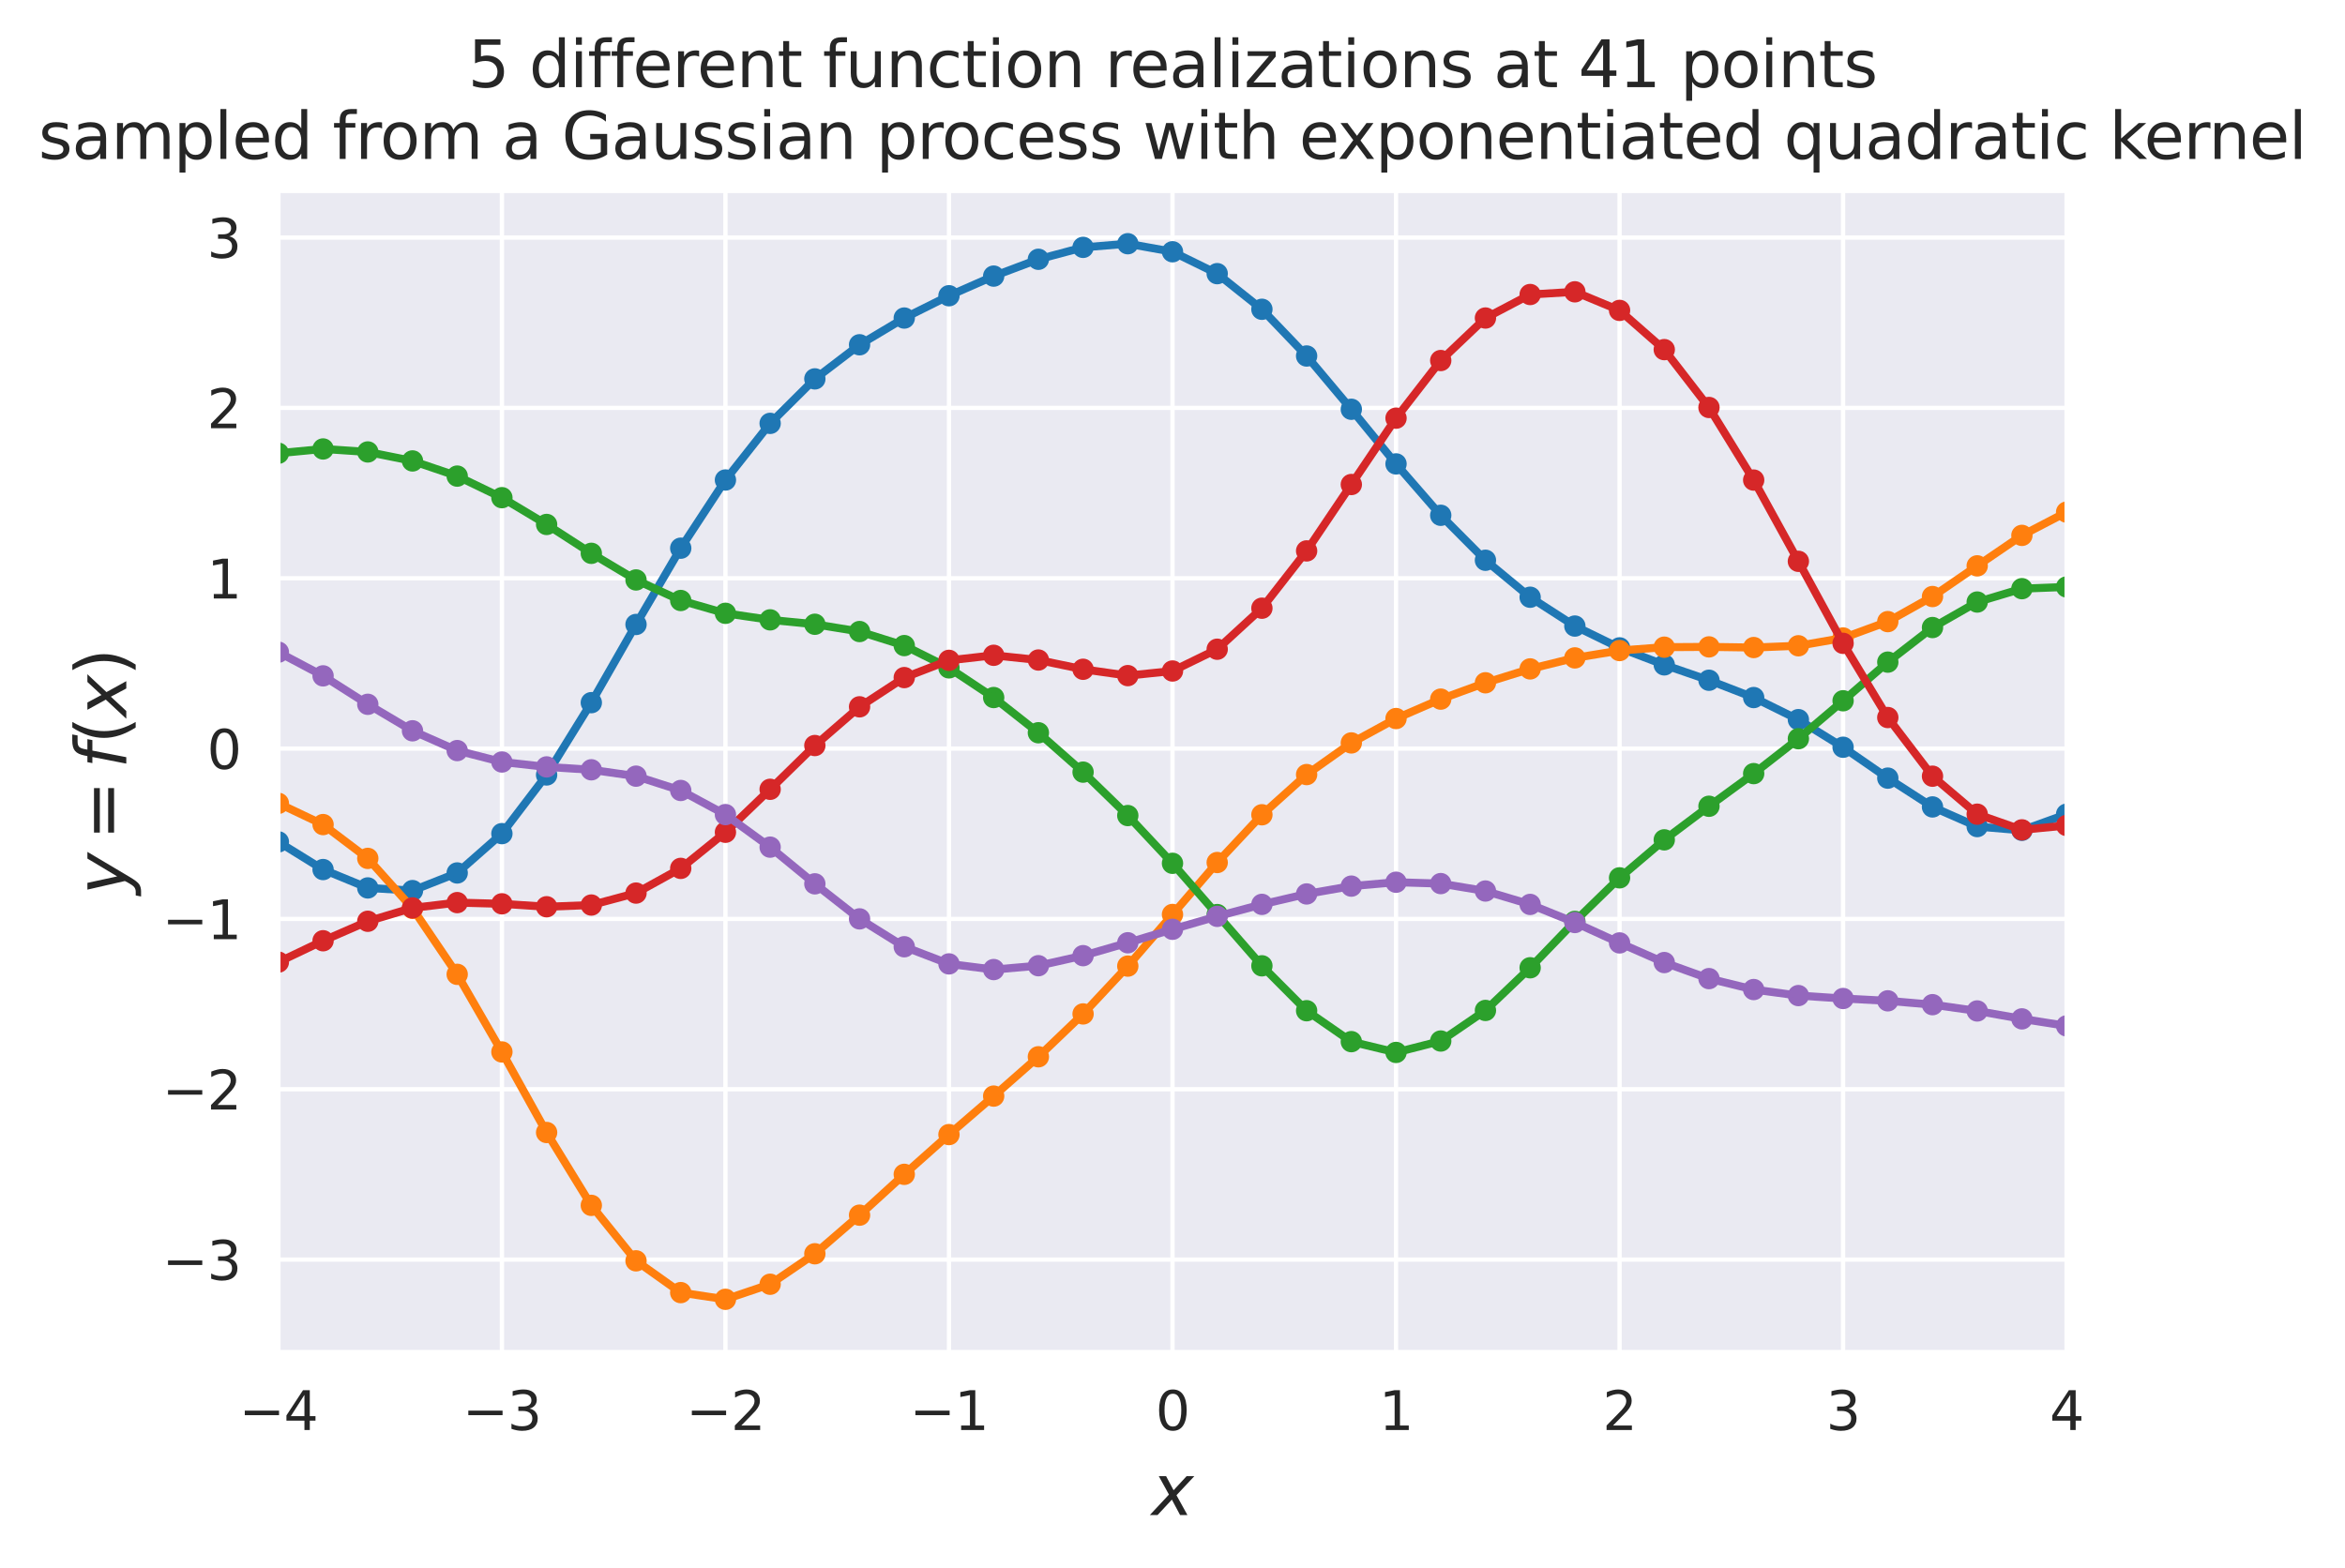 <?xml version="1.0" encoding="utf-8" standalone="no"?>
<!DOCTYPE svg PUBLIC "-//W3C//DTD SVG 1.1//EN"
  "http://www.w3.org/Graphics/SVG/1.1/DTD/svg11.dtd">
<svg height="293.655pt" version="1.1" viewBox="0 0 439.037 293.655" width="439.037pt" xmlns="http://www.w3.org/2000/svg" xmlns:xlink="http://www.w3.org/1999/xlink">
 <defs>
  <style type="text/css">*{stroke-linecap:butt;stroke-linejoin:round;}</style>
 </defs>
 <g id="figure_1">
  <g id="patch_1">
   <path d="M -0 293.655 
L 439.037 293.655 
L 439.037 0 
L -0 0 
z
" style="fill:#ffffff;"/>
  </g>
  <g id="axes_1">
   <g id="patch_2">
    <path d="M 52.118 253.196 
L 386.918 253.196 
L 386.918 35.755 
L 52.118 35.755 
z
" style="fill:#eaeaf2;"/>
   </g>
   <g id="matplotlib.axis_1">
    <g id="xtick_1">
     <g id="line2d_1">
      <path clip-path="url(#pe2e446141f)" d="M 52.118 253.196 
L 52.118 35.755 
" style="fill:none;stroke:#ffffff;stroke-linecap:round;stroke-width:0.8;"/>
     </g>
     <g id="text_1">
      <!-- −4 -->
      <g style="fill:#262626;" transform="translate(44.747 267.794)scale(0.1 -0.1)">
       <defs>
        <path d="M 678 2272 
L 4684 2272 
L 4684 1741 
L 678 1741 
L 678 2272 
z
" id="DejaVuSans-2212" transform="scale(0.016)"/>
        <path d="M 2419 4116 
L 825 1625 
L 2419 1625 
L 2419 4116 
z
M 2253 4666 
L 3047 4666 
L 3047 1625 
L 3713 1625 
L 3713 1100 
L 3047 1100 
L 3047 0 
L 2419 0 
L 2419 1100 
L 313 1100 
L 313 1709 
L 2253 4666 
z
" id="DejaVuSans-34" transform="scale(0.016)"/>
       </defs>
       <use xlink:href="#DejaVuSans-2212"/>
       <use x="83.789" xlink:href="#DejaVuSans-34"/>
      </g>
     </g>
    </g>
    <g id="xtick_2">
     <g id="line2d_2">
      <path clip-path="url(#pe2e446141f)" d="M 93.968 253.196 
L 93.968 35.755 
" style="fill:none;stroke:#ffffff;stroke-linecap:round;stroke-width:0.8;"/>
     </g>
     <g id="text_2">
      <!-- −3 -->
      <g style="fill:#262626;" transform="translate(86.597 267.794)scale(0.1 -0.1)">
       <defs>
        <path d="M 2597 2516 
Q 3050 2419 3304 2112 
Q 3559 1806 3559 1356 
Q 3559 666 3084 287 
Q 2609 -91 1734 -91 
Q 1441 -91 1130 -33 
Q 819 25 488 141 
L 488 750 
Q 750 597 1062 519 
Q 1375 441 1716 441 
Q 2309 441 2620 675 
Q 2931 909 2931 1356 
Q 2931 1769 2642 2001 
Q 2353 2234 1838 2234 
L 1294 2234 
L 1294 2753 
L 1863 2753 
Q 2328 2753 2575 2939 
Q 2822 3125 2822 3475 
Q 2822 3834 2567 4026 
Q 2313 4219 1838 4219 
Q 1578 4219 1281 4162 
Q 984 4106 628 3988 
L 628 4550 
Q 988 4650 1302 4700 
Q 1616 4750 1894 4750 
Q 2613 4750 3031 4423 
Q 3450 4097 3450 3541 
Q 3450 3153 3228 2886 
Q 3006 2619 2597 2516 
z
" id="DejaVuSans-33" transform="scale(0.016)"/>
       </defs>
       <use xlink:href="#DejaVuSans-2212"/>
       <use x="83.789" xlink:href="#DejaVuSans-33"/>
      </g>
     </g>
    </g>
    <g id="xtick_3">
     <g id="line2d_3">
      <path clip-path="url(#pe2e446141f)" d="M 135.818 253.196 
L 135.818 35.755 
" style="fill:none;stroke:#ffffff;stroke-linecap:round;stroke-width:0.8;"/>
     </g>
     <g id="text_3">
      <!-- −2 -->
      <g style="fill:#262626;" transform="translate(128.447 267.794)scale(0.1 -0.1)">
       <defs>
        <path d="M 1228 531 
L 3431 531 
L 3431 0 
L 469 0 
L 469 531 
Q 828 903 1448 1529 
Q 2069 2156 2228 2338 
Q 2531 2678 2651 2914 
Q 2772 3150 2772 3378 
Q 2772 3750 2511 3984 
Q 2250 4219 1831 4219 
Q 1534 4219 1204 4116 
Q 875 4013 500 3803 
L 500 4441 
Q 881 4594 1212 4672 
Q 1544 4750 1819 4750 
Q 2544 4750 2975 4387 
Q 3406 4025 3406 3419 
Q 3406 3131 3298 2873 
Q 3191 2616 2906 2266 
Q 2828 2175 2409 1742 
Q 1991 1309 1228 531 
z
" id="DejaVuSans-32" transform="scale(0.016)"/>
       </defs>
       <use xlink:href="#DejaVuSans-2212"/>
       <use x="83.789" xlink:href="#DejaVuSans-32"/>
      </g>
     </g>
    </g>
    <g id="xtick_4">
     <g id="line2d_4">
      <path clip-path="url(#pe2e446141f)" d="M 177.668 253.196 
L 177.668 35.755 
" style="fill:none;stroke:#ffffff;stroke-linecap:round;stroke-width:0.8;"/>
     </g>
     <g id="text_4">
      <!-- −1 -->
      <g style="fill:#262626;" transform="translate(170.297 267.794)scale(0.1 -0.1)">
       <defs>
        <path d="M 794 531 
L 1825 531 
L 1825 4091 
L 703 3866 
L 703 4441 
L 1819 4666 
L 2450 4666 
L 2450 531 
L 3481 531 
L 3481 0 
L 794 0 
L 794 531 
z
" id="DejaVuSans-31" transform="scale(0.016)"/>
       </defs>
       <use xlink:href="#DejaVuSans-2212"/>
       <use x="83.789" xlink:href="#DejaVuSans-31"/>
      </g>
     </g>
    </g>
    <g id="xtick_5">
     <g id="line2d_5">
      <path clip-path="url(#pe2e446141f)" d="M 219.518 253.196 
L 219.518 35.755 
" style="fill:none;stroke:#ffffff;stroke-linecap:round;stroke-width:0.8;"/>
     </g>
     <g id="text_5">
      <!-- 0 -->
      <g style="fill:#262626;" transform="translate(216.337 267.794)scale(0.1 -0.1)">
       <defs>
        <path d="M 2034 4250 
Q 1547 4250 1301 3770 
Q 1056 3291 1056 2328 
Q 1056 1369 1301 889 
Q 1547 409 2034 409 
Q 2525 409 2770 889 
Q 3016 1369 3016 2328 
Q 3016 3291 2770 3770 
Q 2525 4250 2034 4250 
z
M 2034 4750 
Q 2819 4750 3233 4129 
Q 3647 3509 3647 2328 
Q 3647 1150 3233 529 
Q 2819 -91 2034 -91 
Q 1250 -91 836 529 
Q 422 1150 422 2328 
Q 422 3509 836 4129 
Q 1250 4750 2034 4750 
z
" id="DejaVuSans-30" transform="scale(0.016)"/>
       </defs>
       <use xlink:href="#DejaVuSans-30"/>
      </g>
     </g>
    </g>
    <g id="xtick_6">
     <g id="line2d_6">
      <path clip-path="url(#pe2e446141f)" d="M 261.368 253.196 
L 261.368 35.755 
" style="fill:none;stroke:#ffffff;stroke-linecap:round;stroke-width:0.8;"/>
     </g>
     <g id="text_6">
      <!-- 1 -->
      <g style="fill:#262626;" transform="translate(258.187 267.794)scale(0.1 -0.1)">
       <use xlink:href="#DejaVuSans-31"/>
      </g>
     </g>
    </g>
    <g id="xtick_7">
     <g id="line2d_7">
      <path clip-path="url(#pe2e446141f)" d="M 303.218 253.196 
L 303.218 35.755 
" style="fill:none;stroke:#ffffff;stroke-linecap:round;stroke-width:0.8;"/>
     </g>
     <g id="text_7">
      <!-- 2 -->
      <g style="fill:#262626;" transform="translate(300.037 267.794)scale(0.1 -0.1)">
       <use xlink:href="#DejaVuSans-32"/>
      </g>
     </g>
    </g>
    <g id="xtick_8">
     <g id="line2d_8">
      <path clip-path="url(#pe2e446141f)" d="M 345.068 253.196 
L 345.068 35.755 
" style="fill:none;stroke:#ffffff;stroke-linecap:round;stroke-width:0.8;"/>
     </g>
     <g id="text_8">
      <!-- 3 -->
      <g style="fill:#262626;" transform="translate(341.887 267.794)scale(0.1 -0.1)">
       <use xlink:href="#DejaVuSans-33"/>
      </g>
     </g>
    </g>
    <g id="xtick_9">
     <g id="line2d_9">
      <path clip-path="url(#pe2e446141f)" d="M 386.918 253.196 
L 386.918 35.755 
" style="fill:none;stroke:#ffffff;stroke-linecap:round;stroke-width:0.8;"/>
     </g>
     <g id="text_9">
      <!-- 4 -->
      <g style="fill:#262626;" transform="translate(383.737 267.794)scale(0.1 -0.1)">
       <use xlink:href="#DejaVuSans-34"/>
      </g>
     </g>
    </g>
    <g id="text_10">
     <!-- $x$ -->
     <g style="fill:#262626;" transform="translate(215.618 283.752)scale(0.13 -0.13)">
      <defs>
       <path d="M 3841 3500 
L 2234 1784 
L 3219 0 
L 2559 0 
L 1819 1388 
L 531 0 
L -166 0 
L 1556 1844 
L 641 3500 
L 1300 3500 
L 1972 2234 
L 3144 3500 
L 3841 3500 
z
" id="DejaVuSans-Oblique-78" transform="scale(0.016)"/>
      </defs>
      <use transform="translate(0 0.312)" xlink:href="#DejaVuSans-Oblique-78"/>
     </g>
    </g>
   </g>
   <g id="matplotlib.axis_2">
    <g id="ytick_1">
     <g id="line2d_10">
      <path clip-path="url(#pe2e446141f)" d="M 52.118 235.873 
L 386.918 235.873 
" style="fill:none;stroke:#ffffff;stroke-linecap:round;stroke-width:0.8;"/>
     </g>
     <g id="text_11">
      <!-- −3 -->
      <g style="fill:#262626;" transform="translate(30.376 239.673)scale(0.1 -0.1)">
       <use xlink:href="#DejaVuSans-2212"/>
       <use x="83.789" xlink:href="#DejaVuSans-33"/>
      </g>
     </g>
    </g>
    <g id="ytick_2">
     <g id="line2d_11">
      <path clip-path="url(#pe2e446141f)" d="M 52.118 203.975 
L 386.918 203.975 
" style="fill:none;stroke:#ffffff;stroke-linecap:round;stroke-width:0.8;"/>
     </g>
     <g id="text_12">
      <!-- −2 -->
      <g style="fill:#262626;" transform="translate(30.376 207.775)scale(0.1 -0.1)">
       <use xlink:href="#DejaVuSans-2212"/>
       <use x="83.789" xlink:href="#DejaVuSans-32"/>
      </g>
     </g>
    </g>
    <g id="ytick_3">
     <g id="line2d_12">
      <path clip-path="url(#pe2e446141f)" d="M 52.118 172.077 
L 386.918 172.077 
" style="fill:none;stroke:#ffffff;stroke-linecap:round;stroke-width:0.8;"/>
     </g>
     <g id="text_13">
      <!-- −1 -->
      <g style="fill:#262626;" transform="translate(30.376 175.877)scale(0.1 -0.1)">
       <use xlink:href="#DejaVuSans-2212"/>
       <use x="83.789" xlink:href="#DejaVuSans-31"/>
      </g>
     </g>
    </g>
    <g id="ytick_4">
     <g id="line2d_13">
      <path clip-path="url(#pe2e446141f)" d="M 52.118 140.179 
L 386.918 140.179 
" style="fill:none;stroke:#ffffff;stroke-linecap:round;stroke-width:0.8;"/>
     </g>
     <g id="text_14">
      <!-- 0 -->
      <g style="fill:#262626;" transform="translate(38.756 143.979)scale(0.1 -0.1)">
       <use xlink:href="#DejaVuSans-30"/>
      </g>
     </g>
    </g>
    <g id="ytick_5">
     <g id="line2d_14">
      <path clip-path="url(#pe2e446141f)" d="M 52.118 108.282 
L 386.918 108.282 
" style="fill:none;stroke:#ffffff;stroke-linecap:round;stroke-width:0.8;"/>
     </g>
     <g id="text_15">
      <!-- 1 -->
      <g style="fill:#262626;" transform="translate(38.756 112.081)scale(0.1 -0.1)">
       <use xlink:href="#DejaVuSans-31"/>
      </g>
     </g>
    </g>
    <g id="ytick_6">
     <g id="line2d_15">
      <path clip-path="url(#pe2e446141f)" d="M 52.118 76.384 
L 386.918 76.384 
" style="fill:none;stroke:#ffffff;stroke-linecap:round;stroke-width:0.8;"/>
     </g>
     <g id="text_16">
      <!-- 2 -->
      <g style="fill:#262626;" transform="translate(38.756 80.183)scale(0.1 -0.1)">
       <use xlink:href="#DejaVuSans-32"/>
      </g>
     </g>
    </g>
    <g id="ytick_7">
     <g id="line2d_16">
      <path clip-path="url(#pe2e446141f)" d="M 52.118 44.486 
L 386.918 44.486 
" style="fill:none;stroke:#ffffff;stroke-linecap:round;stroke-width:0.8;"/>
     </g>
     <g id="text_17">
      <!-- 3 -->
      <g style="fill:#262626;" transform="translate(38.756 48.285)scale(0.1 -0.1)">
       <use xlink:href="#DejaVuSans-33"/>
      </g>
     </g>
    </g>
    <g id="text_18">
     <!-- $y = f(x)$ -->
     <g style="fill:#262626;" transform="translate(23.646 167.55)rotate(-90)scale(0.13 -0.13)">
      <defs>
       <path d="M 1588 -325 
Q 1188 -997 936 -1164 
Q 684 -1331 294 -1331 
L -159 -1331 
L -63 -850 
L 269 -850 
Q 509 -850 678 -719 
Q 847 -588 1056 -206 
L 1234 128 
L 459 3500 
L 1069 3500 
L 1650 819 
L 3256 3500 
L 3859 3500 
L 1588 -325 
z
" id="DejaVuSans-Oblique-79" transform="scale(0.016)"/>
       <path d="M 678 2906 
L 4684 2906 
L 4684 2381 
L 678 2381 
L 678 2906 
z
M 678 1631 
L 4684 1631 
L 4684 1100 
L 678 1100 
L 678 1631 
z
" id="DejaVuSans-3d" transform="scale(0.016)"/>
       <path d="M 3059 4863 
L 2969 4384 
L 2419 4384 
Q 2106 4384 1964 4261 
Q 1822 4138 1753 3809 
L 1691 3500 
L 2638 3500 
L 2553 3053 
L 1606 3053 
L 1013 0 
L 434 0 
L 1031 3053 
L 481 3053 
L 563 3500 
L 1113 3500 
L 1159 3744 
Q 1278 4363 1576 4613 
Q 1875 4863 2516 4863 
L 3059 4863 
z
" id="DejaVuSans-Oblique-66" transform="scale(0.016)"/>
       <path d="M 1984 4856 
Q 1566 4138 1362 3434 
Q 1159 2731 1159 2009 
Q 1159 1288 1364 580 
Q 1569 -128 1984 -844 
L 1484 -844 
Q 1016 -109 783 600 
Q 550 1309 550 2009 
Q 550 2706 781 3412 
Q 1013 4119 1484 4856 
L 1984 4856 
z
" id="DejaVuSans-28" transform="scale(0.016)"/>
       <path d="M 513 4856 
L 1013 4856 
Q 1481 4119 1714 3412 
Q 1947 2706 1947 2009 
Q 1947 1309 1714 600 
Q 1481 -109 1013 -844 
L 513 -844 
Q 928 -128 1133 580 
Q 1338 1288 1338 2009 
Q 1338 2731 1133 3434 
Q 928 4138 513 4856 
z
" id="DejaVuSans-29" transform="scale(0.016)"/>
      </defs>
      <use transform="translate(0 0.016)" xlink:href="#DejaVuSans-Oblique-79"/>
      <use transform="translate(78.662 0.016)" xlink:href="#DejaVuSans-3d"/>
      <use transform="translate(181.934 0.016)" xlink:href="#DejaVuSans-Oblique-66"/>
      <use transform="translate(217.139 0.016)" xlink:href="#DejaVuSans-28"/>
      <use transform="translate(256.152 0.016)" xlink:href="#DejaVuSans-Oblique-78"/>
      <use transform="translate(315.332 0.016)" xlink:href="#DejaVuSans-29"/>
     </g>
    </g>
   </g>
   <g id="line2d_17">
    <path clip-path="url(#pe2e446141f)" d="M 52.118 157.651 
L 60.488 162.835 
L 68.858 166.276 
L 77.228 166.774 
L 85.598 163.473 
L 93.968 156.107 
L 102.338 145.119 
L 110.708 131.581 
L 119.078 116.94 
L 127.448 102.656 
L 135.818 89.886 
L 144.188 79.281 
L 152.558 70.95 
L 160.928 64.563 
L 169.298 59.557 
L 177.668 55.381 
L 186.038 51.704 
L 194.408 48.554 
L 202.778 46.323 
L 211.148 45.639 
L 219.518 47.145 
L 227.888 51.245 
L 236.258 57.917 
L 244.628 66.665 
L 252.998 76.641 
L 261.368 86.871 
L 269.738 96.495 
L 278.108 104.915 
L 286.478 111.838 
L 294.848 117.238 
L 303.218 121.322 
L 311.588 124.506 
L 319.958 127.385 
L 328.328 130.626 
L 336.698 134.76 
L 345.068 139.931 
L 353.438 145.713 
L 361.808 151.108 
L 370.178 154.786 
L 378.548 155.487 
L 386.918 152.469 
" style="fill:none;stroke:#1f77b4;stroke-linecap:round;stroke-width:1.5;"/>
    <defs>
     <path d="M 0 1.5 
C 0.398 1.5 0.779 1.342 1.061 1.061 
C 1.342 0.779 1.5 0.398 1.5 0 
C 1.5 -0.398 1.342 -0.779 1.061 -1.061 
C 0.779 -1.342 0.398 -1.5 0 -1.5 
C -0.398 -1.5 -0.779 -1.342 -1.061 -1.061 
C -1.342 -0.779 -1.5 -0.398 -1.5 0 
C -1.5 0.398 -1.342 0.779 -1.061 1.061 
C -0.779 1.342 -0.398 1.5 0 1.5 
z
" id="mf0154d0415" style="stroke:#1f77b4;"/>
    </defs>
    <g clip-path="url(#pe2e446141f)">
     <use style="fill:#1f77b4;stroke:#1f77b4;" x="52.118" xlink:href="#mf0154d0415" y="157.651"/>
     <use style="fill:#1f77b4;stroke:#1f77b4;" x="60.488" xlink:href="#mf0154d0415" y="162.835"/>
     <use style="fill:#1f77b4;stroke:#1f77b4;" x="68.858" xlink:href="#mf0154d0415" y="166.276"/>
     <use style="fill:#1f77b4;stroke:#1f77b4;" x="77.228" xlink:href="#mf0154d0415" y="166.774"/>
     <use style="fill:#1f77b4;stroke:#1f77b4;" x="85.598" xlink:href="#mf0154d0415" y="163.473"/>
     <use style="fill:#1f77b4;stroke:#1f77b4;" x="93.968" xlink:href="#mf0154d0415" y="156.107"/>
     <use style="fill:#1f77b4;stroke:#1f77b4;" x="102.338" xlink:href="#mf0154d0415" y="145.119"/>
     <use style="fill:#1f77b4;stroke:#1f77b4;" x="110.708" xlink:href="#mf0154d0415" y="131.581"/>
     <use style="fill:#1f77b4;stroke:#1f77b4;" x="119.078" xlink:href="#mf0154d0415" y="116.94"/>
     <use style="fill:#1f77b4;stroke:#1f77b4;" x="127.448" xlink:href="#mf0154d0415" y="102.656"/>
     <use style="fill:#1f77b4;stroke:#1f77b4;" x="135.818" xlink:href="#mf0154d0415" y="89.886"/>
     <use style="fill:#1f77b4;stroke:#1f77b4;" x="144.188" xlink:href="#mf0154d0415" y="79.281"/>
     <use style="fill:#1f77b4;stroke:#1f77b4;" x="152.558" xlink:href="#mf0154d0415" y="70.95"/>
     <use style="fill:#1f77b4;stroke:#1f77b4;" x="160.928" xlink:href="#mf0154d0415" y="64.563"/>
     <use style="fill:#1f77b4;stroke:#1f77b4;" x="169.298" xlink:href="#mf0154d0415" y="59.557"/>
     <use style="fill:#1f77b4;stroke:#1f77b4;" x="177.668" xlink:href="#mf0154d0415" y="55.381"/>
     <use style="fill:#1f77b4;stroke:#1f77b4;" x="186.038" xlink:href="#mf0154d0415" y="51.704"/>
     <use style="fill:#1f77b4;stroke:#1f77b4;" x="194.408" xlink:href="#mf0154d0415" y="48.554"/>
     <use style="fill:#1f77b4;stroke:#1f77b4;" x="202.778" xlink:href="#mf0154d0415" y="46.323"/>
     <use style="fill:#1f77b4;stroke:#1f77b4;" x="211.148" xlink:href="#mf0154d0415" y="45.639"/>
     <use style="fill:#1f77b4;stroke:#1f77b4;" x="219.518" xlink:href="#mf0154d0415" y="47.145"/>
     <use style="fill:#1f77b4;stroke:#1f77b4;" x="227.888" xlink:href="#mf0154d0415" y="51.245"/>
     <use style="fill:#1f77b4;stroke:#1f77b4;" x="236.258" xlink:href="#mf0154d0415" y="57.917"/>
     <use style="fill:#1f77b4;stroke:#1f77b4;" x="244.628" xlink:href="#mf0154d0415" y="66.665"/>
     <use style="fill:#1f77b4;stroke:#1f77b4;" x="252.998" xlink:href="#mf0154d0415" y="76.641"/>
     <use style="fill:#1f77b4;stroke:#1f77b4;" x="261.368" xlink:href="#mf0154d0415" y="86.871"/>
     <use style="fill:#1f77b4;stroke:#1f77b4;" x="269.738" xlink:href="#mf0154d0415" y="96.495"/>
     <use style="fill:#1f77b4;stroke:#1f77b4;" x="278.108" xlink:href="#mf0154d0415" y="104.915"/>
     <use style="fill:#1f77b4;stroke:#1f77b4;" x="286.478" xlink:href="#mf0154d0415" y="111.838"/>
     <use style="fill:#1f77b4;stroke:#1f77b4;" x="294.848" xlink:href="#mf0154d0415" y="117.238"/>
     <use style="fill:#1f77b4;stroke:#1f77b4;" x="303.218" xlink:href="#mf0154d0415" y="121.322"/>
     <use style="fill:#1f77b4;stroke:#1f77b4;" x="311.588" xlink:href="#mf0154d0415" y="124.506"/>
     <use style="fill:#1f77b4;stroke:#1f77b4;" x="319.958" xlink:href="#mf0154d0415" y="127.385"/>
     <use style="fill:#1f77b4;stroke:#1f77b4;" x="328.328" xlink:href="#mf0154d0415" y="130.626"/>
     <use style="fill:#1f77b4;stroke:#1f77b4;" x="336.698" xlink:href="#mf0154d0415" y="134.76"/>
     <use style="fill:#1f77b4;stroke:#1f77b4;" x="345.068" xlink:href="#mf0154d0415" y="139.931"/>
     <use style="fill:#1f77b4;stroke:#1f77b4;" x="353.438" xlink:href="#mf0154d0415" y="145.713"/>
     <use style="fill:#1f77b4;stroke:#1f77b4;" x="361.808" xlink:href="#mf0154d0415" y="151.108"/>
     <use style="fill:#1f77b4;stroke:#1f77b4;" x="370.178" xlink:href="#mf0154d0415" y="154.786"/>
     <use style="fill:#1f77b4;stroke:#1f77b4;" x="378.548" xlink:href="#mf0154d0415" y="155.487"/>
     <use style="fill:#1f77b4;stroke:#1f77b4;" x="386.918" xlink:href="#mf0154d0415" y="152.469"/>
    </g>
   </g>
   <g id="line2d_18">
    <path clip-path="url(#pe2e446141f)" d="M 52.118 150.436 
L 60.488 154.412 
L 68.858 160.745 
L 77.228 170.092 
L 85.598 182.458 
L 93.968 196.99 
L 102.338 212.074 
L 110.708 225.721 
L 119.078 236.107 
L 127.448 242.057 
L 135.818 243.312 
L 144.188 240.49 
L 152.558 234.786 
L 160.928 227.554 
L 169.298 219.91 
L 177.668 212.465 
L 186.038 205.257 
L 194.408 197.895 
L 202.778 189.87 
L 211.148 180.916 
L 219.518 171.244 
L 227.888 161.518 
L 236.258 152.576 
L 244.628 145.048 
L 252.998 139.122 
L 261.368 134.556 
L 269.738 130.92 
L 278.108 127.861 
L 286.478 125.26 
L 294.848 123.199 
L 303.218 121.825 
L 311.588 121.19 
L 319.958 121.139 
L 328.328 121.259 
L 336.698 120.929 
L 345.068 119.471 
L 353.438 116.405 
L 361.808 111.709 
L 370.178 105.963 
L 378.548 100.257 
L 386.918 95.901 
" style="fill:none;stroke:#ff7f0e;stroke-linecap:round;stroke-width:1.5;"/>
    <defs>
     <path d="M 0 1.5 
C 0.398 1.5 0.779 1.342 1.061 1.061 
C 1.342 0.779 1.5 0.398 1.5 0 
C 1.5 -0.398 1.342 -0.779 1.061 -1.061 
C 0.779 -1.342 0.398 -1.5 0 -1.5 
C -0.398 -1.5 -0.779 -1.342 -1.061 -1.061 
C -1.342 -0.779 -1.5 -0.398 -1.5 0 
C -1.5 0.398 -1.342 0.779 -1.061 1.061 
C -0.779 1.342 -0.398 1.5 0 1.5 
z
" id="m0a22c9b52c" style="stroke:#ff7f0e;"/>
    </defs>
    <g clip-path="url(#pe2e446141f)">
     <use style="fill:#ff7f0e;stroke:#ff7f0e;" x="52.118" xlink:href="#m0a22c9b52c" y="150.436"/>
     <use style="fill:#ff7f0e;stroke:#ff7f0e;" x="60.488" xlink:href="#m0a22c9b52c" y="154.412"/>
     <use style="fill:#ff7f0e;stroke:#ff7f0e;" x="68.858" xlink:href="#m0a22c9b52c" y="160.745"/>
     <use style="fill:#ff7f0e;stroke:#ff7f0e;" x="77.228" xlink:href="#m0a22c9b52c" y="170.092"/>
     <use style="fill:#ff7f0e;stroke:#ff7f0e;" x="85.598" xlink:href="#m0a22c9b52c" y="182.458"/>
     <use style="fill:#ff7f0e;stroke:#ff7f0e;" x="93.968" xlink:href="#m0a22c9b52c" y="196.99"/>
     <use style="fill:#ff7f0e;stroke:#ff7f0e;" x="102.338" xlink:href="#m0a22c9b52c" y="212.074"/>
     <use style="fill:#ff7f0e;stroke:#ff7f0e;" x="110.708" xlink:href="#m0a22c9b52c" y="225.721"/>
     <use style="fill:#ff7f0e;stroke:#ff7f0e;" x="119.078" xlink:href="#m0a22c9b52c" y="236.107"/>
     <use style="fill:#ff7f0e;stroke:#ff7f0e;" x="127.448" xlink:href="#m0a22c9b52c" y="242.057"/>
     <use style="fill:#ff7f0e;stroke:#ff7f0e;" x="135.818" xlink:href="#m0a22c9b52c" y="243.312"/>
     <use style="fill:#ff7f0e;stroke:#ff7f0e;" x="144.188" xlink:href="#m0a22c9b52c" y="240.49"/>
     <use style="fill:#ff7f0e;stroke:#ff7f0e;" x="152.558" xlink:href="#m0a22c9b52c" y="234.786"/>
     <use style="fill:#ff7f0e;stroke:#ff7f0e;" x="160.928" xlink:href="#m0a22c9b52c" y="227.554"/>
     <use style="fill:#ff7f0e;stroke:#ff7f0e;" x="169.298" xlink:href="#m0a22c9b52c" y="219.91"/>
     <use style="fill:#ff7f0e;stroke:#ff7f0e;" x="177.668" xlink:href="#m0a22c9b52c" y="212.465"/>
     <use style="fill:#ff7f0e;stroke:#ff7f0e;" x="186.038" xlink:href="#m0a22c9b52c" y="205.257"/>
     <use style="fill:#ff7f0e;stroke:#ff7f0e;" x="194.408" xlink:href="#m0a22c9b52c" y="197.895"/>
     <use style="fill:#ff7f0e;stroke:#ff7f0e;" x="202.778" xlink:href="#m0a22c9b52c" y="189.87"/>
     <use style="fill:#ff7f0e;stroke:#ff7f0e;" x="211.148" xlink:href="#m0a22c9b52c" y="180.916"/>
     <use style="fill:#ff7f0e;stroke:#ff7f0e;" x="219.518" xlink:href="#m0a22c9b52c" y="171.244"/>
     <use style="fill:#ff7f0e;stroke:#ff7f0e;" x="227.888" xlink:href="#m0a22c9b52c" y="161.518"/>
     <use style="fill:#ff7f0e;stroke:#ff7f0e;" x="236.258" xlink:href="#m0a22c9b52c" y="152.576"/>
     <use style="fill:#ff7f0e;stroke:#ff7f0e;" x="244.628" xlink:href="#m0a22c9b52c" y="145.048"/>
     <use style="fill:#ff7f0e;stroke:#ff7f0e;" x="252.998" xlink:href="#m0a22c9b52c" y="139.122"/>
     <use style="fill:#ff7f0e;stroke:#ff7f0e;" x="261.368" xlink:href="#m0a22c9b52c" y="134.556"/>
     <use style="fill:#ff7f0e;stroke:#ff7f0e;" x="269.738" xlink:href="#m0a22c9b52c" y="130.92"/>
     <use style="fill:#ff7f0e;stroke:#ff7f0e;" x="278.108" xlink:href="#m0a22c9b52c" y="127.861"/>
     <use style="fill:#ff7f0e;stroke:#ff7f0e;" x="286.478" xlink:href="#m0a22c9b52c" y="125.26"/>
     <use style="fill:#ff7f0e;stroke:#ff7f0e;" x="294.848" xlink:href="#m0a22c9b52c" y="123.199"/>
     <use style="fill:#ff7f0e;stroke:#ff7f0e;" x="303.218" xlink:href="#m0a22c9b52c" y="121.825"/>
     <use style="fill:#ff7f0e;stroke:#ff7f0e;" x="311.588" xlink:href="#m0a22c9b52c" y="121.19"/>
     <use style="fill:#ff7f0e;stroke:#ff7f0e;" x="319.958" xlink:href="#m0a22c9b52c" y="121.139"/>
     <use style="fill:#ff7f0e;stroke:#ff7f0e;" x="328.328" xlink:href="#m0a22c9b52c" y="121.259"/>
     <use style="fill:#ff7f0e;stroke:#ff7f0e;" x="336.698" xlink:href="#m0a22c9b52c" y="120.929"/>
     <use style="fill:#ff7f0e;stroke:#ff7f0e;" x="345.068" xlink:href="#m0a22c9b52c" y="119.471"/>
     <use style="fill:#ff7f0e;stroke:#ff7f0e;" x="353.438" xlink:href="#m0a22c9b52c" y="116.405"/>
     <use style="fill:#ff7f0e;stroke:#ff7f0e;" x="361.808" xlink:href="#m0a22c9b52c" y="111.709"/>
     <use style="fill:#ff7f0e;stroke:#ff7f0e;" x="370.178" xlink:href="#m0a22c9b52c" y="105.963"/>
     <use style="fill:#ff7f0e;stroke:#ff7f0e;" x="378.548" xlink:href="#m0a22c9b52c" y="100.257"/>
     <use style="fill:#ff7f0e;stroke:#ff7f0e;" x="386.918" xlink:href="#m0a22c9b52c" y="95.901"/>
    </g>
   </g>
   <g id="line2d_19">
    <path clip-path="url(#pe2e446141f)" d="M 52.118 84.877 
L 60.488 84.073 
L 68.858 84.633 
L 77.228 86.316 
L 85.598 89.156 
L 93.968 93.195 
L 102.338 98.21 
L 110.708 103.616 
L 119.078 108.603 
L 127.448 112.45 
L 135.818 114.849 
L 144.188 116.076 
L 152.558 116.901 
L 160.928 118.264 
L 169.298 120.894 
L 177.668 125.066 
L 186.038 130.623 
L 194.408 137.216 
L 202.778 144.593 
L 211.148 152.723 
L 219.518 161.666 
L 227.888 171.264 
L 236.258 180.862 
L 244.628 189.27 
L 252.998 195.061 
L 261.368 197.082 
L 269.738 194.944 
L 278.108 189.217 
L 286.478 181.228 
L 294.848 172.541 
L 303.218 164.385 
L 311.588 157.272 
L 319.958 150.981 
L 328.328 144.868 
L 336.698 138.334 
L 345.068 131.228 
L 353.438 123.992 
L 361.808 117.514 
L 370.178 112.738 
L 378.548 110.235 
L 386.918 109.91 
" style="fill:none;stroke:#2ca02c;stroke-linecap:round;stroke-width:1.5;"/>
    <defs>
     <path d="M 0 1.5 
C 0.398 1.5 0.779 1.342 1.061 1.061 
C 1.342 0.779 1.5 0.398 1.5 0 
C 1.5 -0.398 1.342 -0.779 1.061 -1.061 
C 0.779 -1.342 0.398 -1.5 0 -1.5 
C -0.398 -1.5 -0.779 -1.342 -1.061 -1.061 
C -1.342 -0.779 -1.5 -0.398 -1.5 0 
C -1.5 0.398 -1.342 0.779 -1.061 1.061 
C -0.779 1.342 -0.398 1.5 0 1.5 
z
" id="m820169275c" style="stroke:#2ca02c;"/>
    </defs>
    <g clip-path="url(#pe2e446141f)">
     <use style="fill:#2ca02c;stroke:#2ca02c;" x="52.118" xlink:href="#m820169275c" y="84.877"/>
     <use style="fill:#2ca02c;stroke:#2ca02c;" x="60.488" xlink:href="#m820169275c" y="84.073"/>
     <use style="fill:#2ca02c;stroke:#2ca02c;" x="68.858" xlink:href="#m820169275c" y="84.633"/>
     <use style="fill:#2ca02c;stroke:#2ca02c;" x="77.228" xlink:href="#m820169275c" y="86.316"/>
     <use style="fill:#2ca02c;stroke:#2ca02c;" x="85.598" xlink:href="#m820169275c" y="89.156"/>
     <use style="fill:#2ca02c;stroke:#2ca02c;" x="93.968" xlink:href="#m820169275c" y="93.195"/>
     <use style="fill:#2ca02c;stroke:#2ca02c;" x="102.338" xlink:href="#m820169275c" y="98.21"/>
     <use style="fill:#2ca02c;stroke:#2ca02c;" x="110.708" xlink:href="#m820169275c" y="103.616"/>
     <use style="fill:#2ca02c;stroke:#2ca02c;" x="119.078" xlink:href="#m820169275c" y="108.603"/>
     <use style="fill:#2ca02c;stroke:#2ca02c;" x="127.448" xlink:href="#m820169275c" y="112.45"/>
     <use style="fill:#2ca02c;stroke:#2ca02c;" x="135.818" xlink:href="#m820169275c" y="114.849"/>
     <use style="fill:#2ca02c;stroke:#2ca02c;" x="144.188" xlink:href="#m820169275c" y="116.076"/>
     <use style="fill:#2ca02c;stroke:#2ca02c;" x="152.558" xlink:href="#m820169275c" y="116.901"/>
     <use style="fill:#2ca02c;stroke:#2ca02c;" x="160.928" xlink:href="#m820169275c" y="118.264"/>
     <use style="fill:#2ca02c;stroke:#2ca02c;" x="169.298" xlink:href="#m820169275c" y="120.894"/>
     <use style="fill:#2ca02c;stroke:#2ca02c;" x="177.668" xlink:href="#m820169275c" y="125.066"/>
     <use style="fill:#2ca02c;stroke:#2ca02c;" x="186.038" xlink:href="#m820169275c" y="130.623"/>
     <use style="fill:#2ca02c;stroke:#2ca02c;" x="194.408" xlink:href="#m820169275c" y="137.216"/>
     <use style="fill:#2ca02c;stroke:#2ca02c;" x="202.778" xlink:href="#m820169275c" y="144.593"/>
     <use style="fill:#2ca02c;stroke:#2ca02c;" x="211.148" xlink:href="#m820169275c" y="152.723"/>
     <use style="fill:#2ca02c;stroke:#2ca02c;" x="219.518" xlink:href="#m820169275c" y="161.666"/>
     <use style="fill:#2ca02c;stroke:#2ca02c;" x="227.888" xlink:href="#m820169275c" y="171.264"/>
     <use style="fill:#2ca02c;stroke:#2ca02c;" x="236.258" xlink:href="#m820169275c" y="180.862"/>
     <use style="fill:#2ca02c;stroke:#2ca02c;" x="244.628" xlink:href="#m820169275c" y="189.27"/>
     <use style="fill:#2ca02c;stroke:#2ca02c;" x="252.998" xlink:href="#m820169275c" y="195.061"/>
     <use style="fill:#2ca02c;stroke:#2ca02c;" x="261.368" xlink:href="#m820169275c" y="197.082"/>
     <use style="fill:#2ca02c;stroke:#2ca02c;" x="269.738" xlink:href="#m820169275c" y="194.944"/>
     <use style="fill:#2ca02c;stroke:#2ca02c;" x="278.108" xlink:href="#m820169275c" y="189.217"/>
     <use style="fill:#2ca02c;stroke:#2ca02c;" x="286.478" xlink:href="#m820169275c" y="181.228"/>
     <use style="fill:#2ca02c;stroke:#2ca02c;" x="294.848" xlink:href="#m820169275c" y="172.541"/>
     <use style="fill:#2ca02c;stroke:#2ca02c;" x="303.218" xlink:href="#m820169275c" y="164.385"/>
     <use style="fill:#2ca02c;stroke:#2ca02c;" x="311.588" xlink:href="#m820169275c" y="157.272"/>
     <use style="fill:#2ca02c;stroke:#2ca02c;" x="319.958" xlink:href="#m820169275c" y="150.981"/>
     <use style="fill:#2ca02c;stroke:#2ca02c;" x="328.328" xlink:href="#m820169275c" y="144.868"/>
     <use style="fill:#2ca02c;stroke:#2ca02c;" x="336.698" xlink:href="#m820169275c" y="138.334"/>
     <use style="fill:#2ca02c;stroke:#2ca02c;" x="345.068" xlink:href="#m820169275c" y="131.228"/>
     <use style="fill:#2ca02c;stroke:#2ca02c;" x="353.438" xlink:href="#m820169275c" y="123.992"/>
     <use style="fill:#2ca02c;stroke:#2ca02c;" x="361.808" xlink:href="#m820169275c" y="117.514"/>
     <use style="fill:#2ca02c;stroke:#2ca02c;" x="370.178" xlink:href="#m820169275c" y="112.738"/>
     <use style="fill:#2ca02c;stroke:#2ca02c;" x="378.548" xlink:href="#m820169275c" y="110.235"/>
     <use style="fill:#2ca02c;stroke:#2ca02c;" x="386.918" xlink:href="#m820169275c" y="109.91"/>
    </g>
   </g>
   <g id="line2d_20">
    <path clip-path="url(#pe2e446141f)" d="M 52.118 180.169 
L 60.488 176.167 
L 68.858 172.52 
L 77.228 170.02 
L 85.598 169.024 
L 93.968 169.25 
L 102.338 169.802 
L 110.708 169.48 
L 119.078 167.241 
L 127.448 162.614 
L 135.818 155.852 
L 144.188 147.806 
L 152.558 139.611 
L 160.928 132.36 
L 169.298 126.886 
L 177.668 123.658 
L 186.038 122.713 
L 194.408 123.597 
L 202.778 125.331 
L 211.148 126.518 
L 219.518 125.653 
L 227.888 121.575 
L 236.258 113.894 
L 244.628 103.164 
L 252.998 90.731 
L 261.368 78.308 
L 269.738 67.513 
L 278.108 59.553 
L 286.478 55.151 
L 294.848 54.647 
L 303.218 58.126 
L 311.588 65.471 
L 319.958 76.305 
L 328.328 89.9 
L 336.698 105.114 
L 345.068 120.473 
L 353.438 134.366 
L 361.808 145.354 
L 370.178 152.466 
L 378.548 155.402 
L 386.918 154.58 
" style="fill:none;stroke:#d62728;stroke-linecap:round;stroke-width:1.5;"/>
    <defs>
     <path d="M 0 1.5 
C 0.398 1.5 0.779 1.342 1.061 1.061 
C 1.342 0.779 1.5 0.398 1.5 0 
C 1.5 -0.398 1.342 -0.779 1.061 -1.061 
C 0.779 -1.342 0.398 -1.5 0 -1.5 
C -0.398 -1.5 -0.779 -1.342 -1.061 -1.061 
C -1.342 -0.779 -1.5 -0.398 -1.5 0 
C -1.5 0.398 -1.342 0.779 -1.061 1.061 
C -0.779 1.342 -0.398 1.5 0 1.5 
z
" id="md66335706d" style="stroke:#d62728;"/>
    </defs>
    <g clip-path="url(#pe2e446141f)">
     <use style="fill:#d62728;stroke:#d62728;" x="52.118" xlink:href="#md66335706d" y="180.169"/>
     <use style="fill:#d62728;stroke:#d62728;" x="60.488" xlink:href="#md66335706d" y="176.167"/>
     <use style="fill:#d62728;stroke:#d62728;" x="68.858" xlink:href="#md66335706d" y="172.52"/>
     <use style="fill:#d62728;stroke:#d62728;" x="77.228" xlink:href="#md66335706d" y="170.02"/>
     <use style="fill:#d62728;stroke:#d62728;" x="85.598" xlink:href="#md66335706d" y="169.024"/>
     <use style="fill:#d62728;stroke:#d62728;" x="93.968" xlink:href="#md66335706d" y="169.25"/>
     <use style="fill:#d62728;stroke:#d62728;" x="102.338" xlink:href="#md66335706d" y="169.802"/>
     <use style="fill:#d62728;stroke:#d62728;" x="110.708" xlink:href="#md66335706d" y="169.48"/>
     <use style="fill:#d62728;stroke:#d62728;" x="119.078" xlink:href="#md66335706d" y="167.241"/>
     <use style="fill:#d62728;stroke:#d62728;" x="127.448" xlink:href="#md66335706d" y="162.614"/>
     <use style="fill:#d62728;stroke:#d62728;" x="135.818" xlink:href="#md66335706d" y="155.852"/>
     <use style="fill:#d62728;stroke:#d62728;" x="144.188" xlink:href="#md66335706d" y="147.806"/>
     <use style="fill:#d62728;stroke:#d62728;" x="152.558" xlink:href="#md66335706d" y="139.611"/>
     <use style="fill:#d62728;stroke:#d62728;" x="160.928" xlink:href="#md66335706d" y="132.36"/>
     <use style="fill:#d62728;stroke:#d62728;" x="169.298" xlink:href="#md66335706d" y="126.886"/>
     <use style="fill:#d62728;stroke:#d62728;" x="177.668" xlink:href="#md66335706d" y="123.658"/>
     <use style="fill:#d62728;stroke:#d62728;" x="186.038" xlink:href="#md66335706d" y="122.713"/>
     <use style="fill:#d62728;stroke:#d62728;" x="194.408" xlink:href="#md66335706d" y="123.597"/>
     <use style="fill:#d62728;stroke:#d62728;" x="202.778" xlink:href="#md66335706d" y="125.331"/>
     <use style="fill:#d62728;stroke:#d62728;" x="211.148" xlink:href="#md66335706d" y="126.518"/>
     <use style="fill:#d62728;stroke:#d62728;" x="219.518" xlink:href="#md66335706d" y="125.653"/>
     <use style="fill:#d62728;stroke:#d62728;" x="227.888" xlink:href="#md66335706d" y="121.575"/>
     <use style="fill:#d62728;stroke:#d62728;" x="236.258" xlink:href="#md66335706d" y="113.894"/>
     <use style="fill:#d62728;stroke:#d62728;" x="244.628" xlink:href="#md66335706d" y="103.164"/>
     <use style="fill:#d62728;stroke:#d62728;" x="252.998" xlink:href="#md66335706d" y="90.731"/>
     <use style="fill:#d62728;stroke:#d62728;" x="261.368" xlink:href="#md66335706d" y="78.308"/>
     <use style="fill:#d62728;stroke:#d62728;" x="269.738" xlink:href="#md66335706d" y="67.513"/>
     <use style="fill:#d62728;stroke:#d62728;" x="278.108" xlink:href="#md66335706d" y="59.553"/>
     <use style="fill:#d62728;stroke:#d62728;" x="286.478" xlink:href="#md66335706d" y="55.151"/>
     <use style="fill:#d62728;stroke:#d62728;" x="294.848" xlink:href="#md66335706d" y="54.647"/>
     <use style="fill:#d62728;stroke:#d62728;" x="303.218" xlink:href="#md66335706d" y="58.126"/>
     <use style="fill:#d62728;stroke:#d62728;" x="311.588" xlink:href="#md66335706d" y="65.471"/>
     <use style="fill:#d62728;stroke:#d62728;" x="319.958" xlink:href="#md66335706d" y="76.305"/>
     <use style="fill:#d62728;stroke:#d62728;" x="328.328" xlink:href="#md66335706d" y="89.9"/>
     <use style="fill:#d62728;stroke:#d62728;" x="336.698" xlink:href="#md66335706d" y="105.114"/>
     <use style="fill:#d62728;stroke:#d62728;" x="345.068" xlink:href="#md66335706d" y="120.473"/>
     <use style="fill:#d62728;stroke:#d62728;" x="353.438" xlink:href="#md66335706d" y="134.366"/>
     <use style="fill:#d62728;stroke:#d62728;" x="361.808" xlink:href="#md66335706d" y="145.354"/>
     <use style="fill:#d62728;stroke:#d62728;" x="370.178" xlink:href="#md66335706d" y="152.466"/>
     <use style="fill:#d62728;stroke:#d62728;" x="378.548" xlink:href="#md66335706d" y="155.402"/>
     <use style="fill:#d62728;stroke:#d62728;" x="386.918" xlink:href="#md66335706d" y="154.58"/>
    </g>
   </g>
   <g id="line2d_21">
    <path clip-path="url(#pe2e446141f)" d="M 52.118 122.128 
L 60.488 126.563 
L 68.858 131.889 
L 77.228 136.852 
L 85.598 140.555 
L 93.968 142.694 
L 102.338 143.612 
L 110.708 144.154 
L 119.078 145.346 
L 127.448 148.026 
L 135.818 152.545 
L 144.188 158.638 
L 152.558 165.509 
L 160.928 172.071 
L 169.298 177.291 
L 177.668 180.501 
L 186.038 181.564 
L 194.408 180.84 
L 202.778 178.959 
L 211.148 176.545 
L 219.518 174.023 
L 227.888 171.597 
L 236.258 169.355 
L 244.628 167.404 
L 252.998 165.937 
L 261.368 165.208 
L 269.738 165.463 
L 278.108 166.855 
L 286.478 169.363 
L 294.848 172.753 
L 303.218 176.573 
L 311.588 180.25 
L 319.958 183.258 
L 328.328 185.305 
L 336.698 186.434 
L 345.068 186.982 
L 353.438 187.417 
L 361.808 188.137 
L 370.178 189.313 
L 378.548 190.797 
L 386.918 192.109 
" style="fill:none;stroke:#9467bd;stroke-linecap:round;stroke-width:1.5;"/>
    <defs>
     <path d="M 0 1.5 
C 0.398 1.5 0.779 1.342 1.061 1.061 
C 1.342 0.779 1.5 0.398 1.5 0 
C 1.5 -0.398 1.342 -0.779 1.061 -1.061 
C 0.779 -1.342 0.398 -1.5 0 -1.5 
C -0.398 -1.5 -0.779 -1.342 -1.061 -1.061 
C -1.342 -0.779 -1.5 -0.398 -1.5 0 
C -1.5 0.398 -1.342 0.779 -1.061 1.061 
C -0.779 1.342 -0.398 1.5 0 1.5 
z
" id="m31c6f373b1" style="stroke:#9467bd;"/>
    </defs>
    <g clip-path="url(#pe2e446141f)">
     <use style="fill:#9467bd;stroke:#9467bd;" x="52.118" xlink:href="#m31c6f373b1" y="122.128"/>
     <use style="fill:#9467bd;stroke:#9467bd;" x="60.488" xlink:href="#m31c6f373b1" y="126.563"/>
     <use style="fill:#9467bd;stroke:#9467bd;" x="68.858" xlink:href="#m31c6f373b1" y="131.889"/>
     <use style="fill:#9467bd;stroke:#9467bd;" x="77.228" xlink:href="#m31c6f373b1" y="136.852"/>
     <use style="fill:#9467bd;stroke:#9467bd;" x="85.598" xlink:href="#m31c6f373b1" y="140.555"/>
     <use style="fill:#9467bd;stroke:#9467bd;" x="93.968" xlink:href="#m31c6f373b1" y="142.694"/>
     <use style="fill:#9467bd;stroke:#9467bd;" x="102.338" xlink:href="#m31c6f373b1" y="143.612"/>
     <use style="fill:#9467bd;stroke:#9467bd;" x="110.708" xlink:href="#m31c6f373b1" y="144.154"/>
     <use style="fill:#9467bd;stroke:#9467bd;" x="119.078" xlink:href="#m31c6f373b1" y="145.346"/>
     <use style="fill:#9467bd;stroke:#9467bd;" x="127.448" xlink:href="#m31c6f373b1" y="148.026"/>
     <use style="fill:#9467bd;stroke:#9467bd;" x="135.818" xlink:href="#m31c6f373b1" y="152.545"/>
     <use style="fill:#9467bd;stroke:#9467bd;" x="144.188" xlink:href="#m31c6f373b1" y="158.638"/>
     <use style="fill:#9467bd;stroke:#9467bd;" x="152.558" xlink:href="#m31c6f373b1" y="165.509"/>
     <use style="fill:#9467bd;stroke:#9467bd;" x="160.928" xlink:href="#m31c6f373b1" y="172.071"/>
     <use style="fill:#9467bd;stroke:#9467bd;" x="169.298" xlink:href="#m31c6f373b1" y="177.291"/>
     <use style="fill:#9467bd;stroke:#9467bd;" x="177.668" xlink:href="#m31c6f373b1" y="180.501"/>
     <use style="fill:#9467bd;stroke:#9467bd;" x="186.038" xlink:href="#m31c6f373b1" y="181.564"/>
     <use style="fill:#9467bd;stroke:#9467bd;" x="194.408" xlink:href="#m31c6f373b1" y="180.84"/>
     <use style="fill:#9467bd;stroke:#9467bd;" x="202.778" xlink:href="#m31c6f373b1" y="178.959"/>
     <use style="fill:#9467bd;stroke:#9467bd;" x="211.148" xlink:href="#m31c6f373b1" y="176.545"/>
     <use style="fill:#9467bd;stroke:#9467bd;" x="219.518" xlink:href="#m31c6f373b1" y="174.023"/>
     <use style="fill:#9467bd;stroke:#9467bd;" x="227.888" xlink:href="#m31c6f373b1" y="171.597"/>
     <use style="fill:#9467bd;stroke:#9467bd;" x="236.258" xlink:href="#m31c6f373b1" y="169.355"/>
     <use style="fill:#9467bd;stroke:#9467bd;" x="244.628" xlink:href="#m31c6f373b1" y="167.404"/>
     <use style="fill:#9467bd;stroke:#9467bd;" x="252.998" xlink:href="#m31c6f373b1" y="165.937"/>
     <use style="fill:#9467bd;stroke:#9467bd;" x="261.368" xlink:href="#m31c6f373b1" y="165.208"/>
     <use style="fill:#9467bd;stroke:#9467bd;" x="269.738" xlink:href="#m31c6f373b1" y="165.463"/>
     <use style="fill:#9467bd;stroke:#9467bd;" x="278.108" xlink:href="#m31c6f373b1" y="166.855"/>
     <use style="fill:#9467bd;stroke:#9467bd;" x="286.478" xlink:href="#m31c6f373b1" y="169.363"/>
     <use style="fill:#9467bd;stroke:#9467bd;" x="294.848" xlink:href="#m31c6f373b1" y="172.753"/>
     <use style="fill:#9467bd;stroke:#9467bd;" x="303.218" xlink:href="#m31c6f373b1" y="176.573"/>
     <use style="fill:#9467bd;stroke:#9467bd;" x="311.588" xlink:href="#m31c6f373b1" y="180.25"/>
     <use style="fill:#9467bd;stroke:#9467bd;" x="319.958" xlink:href="#m31c6f373b1" y="183.258"/>
     <use style="fill:#9467bd;stroke:#9467bd;" x="328.328" xlink:href="#m31c6f373b1" y="185.305"/>
     <use style="fill:#9467bd;stroke:#9467bd;" x="336.698" xlink:href="#m31c6f373b1" y="186.434"/>
     <use style="fill:#9467bd;stroke:#9467bd;" x="345.068" xlink:href="#m31c6f373b1" y="186.982"/>
     <use style="fill:#9467bd;stroke:#9467bd;" x="353.438" xlink:href="#m31c6f373b1" y="187.417"/>
     <use style="fill:#9467bd;stroke:#9467bd;" x="361.808" xlink:href="#m31c6f373b1" y="188.137"/>
     <use style="fill:#9467bd;stroke:#9467bd;" x="370.178" xlink:href="#m31c6f373b1" y="189.313"/>
     <use style="fill:#9467bd;stroke:#9467bd;" x="378.548" xlink:href="#m31c6f373b1" y="190.797"/>
     <use style="fill:#9467bd;stroke:#9467bd;" x="386.918" xlink:href="#m31c6f373b1" y="192.109"/>
    </g>
   </g>
   <g id="patch_3">
    <path d="M 52.118 253.196 
L 52.118 35.755 
" style="fill:none;stroke:#ffffff;stroke-linecap:square;stroke-linejoin:miter;stroke-width:0.8;"/>
   </g>
   <g id="patch_4">
    <path d="M 386.918 253.196 
L 386.918 35.755 
" style="fill:none;stroke:#ffffff;stroke-linecap:square;stroke-linejoin:miter;stroke-width:0.8;"/>
   </g>
   <g id="patch_5">
    <path d="M 52.118 253.196 
L 386.918 253.196 
" style="fill:none;stroke:#ffffff;stroke-linecap:square;stroke-linejoin:miter;stroke-width:0.8;"/>
   </g>
   <g id="patch_6">
    <path d="M 52.118 35.755 
L 386.918 35.755 
" style="fill:none;stroke:#ffffff;stroke-linecap:square;stroke-linejoin:miter;stroke-width:0.8;"/>
   </g>
   <g id="text_19">
    <!-- 5 different function realizations at 41 points -->
    <g style="fill:#262626;" transform="translate(87.61 16.318)scale(0.12 -0.12)">
     <defs>
      <path d="M 691 4666 
L 3169 4666 
L 3169 4134 
L 1269 4134 
L 1269 2991 
Q 1406 3038 1543 3061 
Q 1681 3084 1819 3084 
Q 2600 3084 3056 2656 
Q 3513 2228 3513 1497 
Q 3513 744 3044 326 
Q 2575 -91 1722 -91 
Q 1428 -91 1123 -41 
Q 819 9 494 109 
L 494 744 
Q 775 591 1075 516 
Q 1375 441 1709 441 
Q 2250 441 2565 725 
Q 2881 1009 2881 1497 
Q 2881 1984 2565 2268 
Q 2250 2553 1709 2553 
Q 1456 2553 1204 2497 
Q 953 2441 691 2322 
L 691 4666 
z
" id="DejaVuSans-35" transform="scale(0.016)"/>
      <path id="DejaVuSans-20" transform="scale(0.016)"/>
      <path d="M 2906 2969 
L 2906 4863 
L 3481 4863 
L 3481 0 
L 2906 0 
L 2906 525 
Q 2725 213 2448 61 
Q 2172 -91 1784 -91 
Q 1150 -91 751 415 
Q 353 922 353 1747 
Q 353 2572 751 3078 
Q 1150 3584 1784 3584 
Q 2172 3584 2448 3432 
Q 2725 3281 2906 2969 
z
M 947 1747 
Q 947 1113 1208 752 
Q 1469 391 1925 391 
Q 2381 391 2643 752 
Q 2906 1113 2906 1747 
Q 2906 2381 2643 2742 
Q 2381 3103 1925 3103 
Q 1469 3103 1208 2742 
Q 947 2381 947 1747 
z
" id="DejaVuSans-64" transform="scale(0.016)"/>
      <path d="M 603 3500 
L 1178 3500 
L 1178 0 
L 603 0 
L 603 3500 
z
M 603 4863 
L 1178 4863 
L 1178 4134 
L 603 4134 
L 603 4863 
z
" id="DejaVuSans-69" transform="scale(0.016)"/>
      <path d="M 2375 4863 
L 2375 4384 
L 1825 4384 
Q 1516 4384 1395 4259 
Q 1275 4134 1275 3809 
L 1275 3500 
L 2222 3500 
L 2222 3053 
L 1275 3053 
L 1275 0 
L 697 0 
L 697 3053 
L 147 3053 
L 147 3500 
L 697 3500 
L 697 3744 
Q 697 4328 969 4595 
Q 1241 4863 1831 4863 
L 2375 4863 
z
" id="DejaVuSans-66" transform="scale(0.016)"/>
      <path d="M 3597 1894 
L 3597 1613 
L 953 1613 
Q 991 1019 1311 708 
Q 1631 397 2203 397 
Q 2534 397 2845 478 
Q 3156 559 3463 722 
L 3463 178 
Q 3153 47 2828 -22 
Q 2503 -91 2169 -91 
Q 1331 -91 842 396 
Q 353 884 353 1716 
Q 353 2575 817 3079 
Q 1281 3584 2069 3584 
Q 2775 3584 3186 3129 
Q 3597 2675 3597 1894 
z
M 3022 2063 
Q 3016 2534 2758 2815 
Q 2500 3097 2075 3097 
Q 1594 3097 1305 2825 
Q 1016 2553 972 2059 
L 3022 2063 
z
" id="DejaVuSans-65" transform="scale(0.016)"/>
      <path d="M 2631 2963 
Q 2534 3019 2420 3045 
Q 2306 3072 2169 3072 
Q 1681 3072 1420 2755 
Q 1159 2438 1159 1844 
L 1159 0 
L 581 0 
L 581 3500 
L 1159 3500 
L 1159 2956 
Q 1341 3275 1631 3429 
Q 1922 3584 2338 3584 
Q 2397 3584 2469 3576 
Q 2541 3569 2628 3553 
L 2631 2963 
z
" id="DejaVuSans-72" transform="scale(0.016)"/>
      <path d="M 3513 2113 
L 3513 0 
L 2938 0 
L 2938 2094 
Q 2938 2591 2744 2837 
Q 2550 3084 2163 3084 
Q 1697 3084 1428 2787 
Q 1159 2491 1159 1978 
L 1159 0 
L 581 0 
L 581 3500 
L 1159 3500 
L 1159 2956 
Q 1366 3272 1645 3428 
Q 1925 3584 2291 3584 
Q 2894 3584 3203 3211 
Q 3513 2838 3513 2113 
z
" id="DejaVuSans-6e" transform="scale(0.016)"/>
      <path d="M 1172 4494 
L 1172 3500 
L 2356 3500 
L 2356 3053 
L 1172 3053 
L 1172 1153 
Q 1172 725 1289 603 
Q 1406 481 1766 481 
L 2356 481 
L 2356 0 
L 1766 0 
Q 1100 0 847 248 
Q 594 497 594 1153 
L 594 3053 
L 172 3053 
L 172 3500 
L 594 3500 
L 594 4494 
L 1172 4494 
z
" id="DejaVuSans-74" transform="scale(0.016)"/>
      <path d="M 544 1381 
L 544 3500 
L 1119 3500 
L 1119 1403 
Q 1119 906 1312 657 
Q 1506 409 1894 409 
Q 2359 409 2629 706 
Q 2900 1003 2900 1516 
L 2900 3500 
L 3475 3500 
L 3475 0 
L 2900 0 
L 2900 538 
Q 2691 219 2414 64 
Q 2138 -91 1772 -91 
Q 1169 -91 856 284 
Q 544 659 544 1381 
z
M 1991 3584 
L 1991 3584 
z
" id="DejaVuSans-75" transform="scale(0.016)"/>
      <path d="M 3122 3366 
L 3122 2828 
Q 2878 2963 2633 3030 
Q 2388 3097 2138 3097 
Q 1578 3097 1268 2742 
Q 959 2388 959 1747 
Q 959 1106 1268 751 
Q 1578 397 2138 397 
Q 2388 397 2633 464 
Q 2878 531 3122 666 
L 3122 134 
Q 2881 22 2623 -34 
Q 2366 -91 2075 -91 
Q 1284 -91 818 406 
Q 353 903 353 1747 
Q 353 2603 823 3093 
Q 1294 3584 2113 3584 
Q 2378 3584 2631 3529 
Q 2884 3475 3122 3366 
z
" id="DejaVuSans-63" transform="scale(0.016)"/>
      <path d="M 1959 3097 
Q 1497 3097 1228 2736 
Q 959 2375 959 1747 
Q 959 1119 1226 758 
Q 1494 397 1959 397 
Q 2419 397 2687 759 
Q 2956 1122 2956 1747 
Q 2956 2369 2687 2733 
Q 2419 3097 1959 3097 
z
M 1959 3584 
Q 2709 3584 3137 3096 
Q 3566 2609 3566 1747 
Q 3566 888 3137 398 
Q 2709 -91 1959 -91 
Q 1206 -91 779 398 
Q 353 888 353 1747 
Q 353 2609 779 3096 
Q 1206 3584 1959 3584 
z
" id="DejaVuSans-6f" transform="scale(0.016)"/>
      <path d="M 2194 1759 
Q 1497 1759 1228 1600 
Q 959 1441 959 1056 
Q 959 750 1161 570 
Q 1363 391 1709 391 
Q 2188 391 2477 730 
Q 2766 1069 2766 1631 
L 2766 1759 
L 2194 1759 
z
M 3341 1997 
L 3341 0 
L 2766 0 
L 2766 531 
Q 2569 213 2275 61 
Q 1981 -91 1556 -91 
Q 1019 -91 701 211 
Q 384 513 384 1019 
Q 384 1609 779 1909 
Q 1175 2209 1959 2209 
L 2766 2209 
L 2766 2266 
Q 2766 2663 2505 2880 
Q 2244 3097 1772 3097 
Q 1472 3097 1187 3025 
Q 903 2953 641 2809 
L 641 3341 
Q 956 3463 1253 3523 
Q 1550 3584 1831 3584 
Q 2591 3584 2966 3190 
Q 3341 2797 3341 1997 
z
" id="DejaVuSans-61" transform="scale(0.016)"/>
      <path d="M 603 4863 
L 1178 4863 
L 1178 0 
L 603 0 
L 603 4863 
z
" id="DejaVuSans-6c" transform="scale(0.016)"/>
      <path d="M 353 3500 
L 3084 3500 
L 3084 2975 
L 922 459 
L 3084 459 
L 3084 0 
L 275 0 
L 275 525 
L 2438 3041 
L 353 3041 
L 353 3500 
z
" id="DejaVuSans-7a" transform="scale(0.016)"/>
      <path d="M 2834 3397 
L 2834 2853 
Q 2591 2978 2328 3040 
Q 2066 3103 1784 3103 
Q 1356 3103 1142 2972 
Q 928 2841 928 2578 
Q 928 2378 1081 2264 
Q 1234 2150 1697 2047 
L 1894 2003 
Q 2506 1872 2764 1633 
Q 3022 1394 3022 966 
Q 3022 478 2636 193 
Q 2250 -91 1575 -91 
Q 1294 -91 989 -36 
Q 684 19 347 128 
L 347 722 
Q 666 556 975 473 
Q 1284 391 1588 391 
Q 1994 391 2212 530 
Q 2431 669 2431 922 
Q 2431 1156 2273 1281 
Q 2116 1406 1581 1522 
L 1381 1569 
Q 847 1681 609 1914 
Q 372 2147 372 2553 
Q 372 3047 722 3315 
Q 1072 3584 1716 3584 
Q 2034 3584 2315 3537 
Q 2597 3491 2834 3397 
z
" id="DejaVuSans-73" transform="scale(0.016)"/>
      <path d="M 1159 525 
L 1159 -1331 
L 581 -1331 
L 581 3500 
L 1159 3500 
L 1159 2969 
Q 1341 3281 1617 3432 
Q 1894 3584 2278 3584 
Q 2916 3584 3314 3078 
Q 3713 2572 3713 1747 
Q 3713 922 3314 415 
Q 2916 -91 2278 -91 
Q 1894 -91 1617 61 
Q 1341 213 1159 525 
z
M 3116 1747 
Q 3116 2381 2855 2742 
Q 2594 3103 2138 3103 
Q 1681 3103 1420 2742 
Q 1159 2381 1159 1747 
Q 1159 1113 1420 752 
Q 1681 391 2138 391 
Q 2594 391 2855 752 
Q 3116 1113 3116 1747 
z
" id="DejaVuSans-70" transform="scale(0.016)"/>
     </defs>
     <use xlink:href="#DejaVuSans-35"/>
     <use x="63.623" xlink:href="#DejaVuSans-20"/>
     <use x="95.41" xlink:href="#DejaVuSans-64"/>
     <use x="158.887" xlink:href="#DejaVuSans-69"/>
     <use x="186.67" xlink:href="#DejaVuSans-66"/>
     <use x="221.875" xlink:href="#DejaVuSans-66"/>
     <use x="257.08" xlink:href="#DejaVuSans-65"/>
     <use x="318.604" xlink:href="#DejaVuSans-72"/>
     <use x="357.467" xlink:href="#DejaVuSans-65"/>
     <use x="418.99" xlink:href="#DejaVuSans-6e"/>
     <use x="482.369" xlink:href="#DejaVuSans-74"/>
     <use x="521.578" xlink:href="#DejaVuSans-20"/>
     <use x="553.365" xlink:href="#DejaVuSans-66"/>
     <use x="588.57" xlink:href="#DejaVuSans-75"/>
     <use x="651.949" xlink:href="#DejaVuSans-6e"/>
     <use x="715.328" xlink:href="#DejaVuSans-63"/>
     <use x="770.309" xlink:href="#DejaVuSans-74"/>
     <use x="809.518" xlink:href="#DejaVuSans-69"/>
     <use x="837.301" xlink:href="#DejaVuSans-6f"/>
     <use x="898.482" xlink:href="#DejaVuSans-6e"/>
     <use x="961.861" xlink:href="#DejaVuSans-20"/>
     <use x="993.648" xlink:href="#DejaVuSans-72"/>
     <use x="1032.512" xlink:href="#DejaVuSans-65"/>
     <use x="1094.035" xlink:href="#DejaVuSans-61"/>
     <use x="1155.314" xlink:href="#DejaVuSans-6c"/>
     <use x="1183.098" xlink:href="#DejaVuSans-69"/>
     <use x="1210.881" xlink:href="#DejaVuSans-7a"/>
     <use x="1263.371" xlink:href="#DejaVuSans-61"/>
     <use x="1324.65" xlink:href="#DejaVuSans-74"/>
     <use x="1363.859" xlink:href="#DejaVuSans-69"/>
     <use x="1391.643" xlink:href="#DejaVuSans-6f"/>
     <use x="1452.824" xlink:href="#DejaVuSans-6e"/>
     <use x="1516.203" xlink:href="#DejaVuSans-73"/>
     <use x="1568.303" xlink:href="#DejaVuSans-20"/>
     <use x="1600.09" xlink:href="#DejaVuSans-61"/>
     <use x="1661.369" xlink:href="#DejaVuSans-74"/>
     <use x="1700.578" xlink:href="#DejaVuSans-20"/>
     <use x="1732.365" xlink:href="#DejaVuSans-34"/>
     <use x="1795.988" xlink:href="#DejaVuSans-31"/>
     <use x="1859.611" xlink:href="#DejaVuSans-20"/>
     <use x="1891.398" xlink:href="#DejaVuSans-70"/>
     <use x="1954.875" xlink:href="#DejaVuSans-6f"/>
     <use x="2016.057" xlink:href="#DejaVuSans-69"/>
     <use x="2043.84" xlink:href="#DejaVuSans-6e"/>
     <use x="2107.219" xlink:href="#DejaVuSans-74"/>
     <use x="2146.428" xlink:href="#DejaVuSans-73"/>
    </g>
    <!-- sampled from a Gaussian process with exponentiated quadratic kernel -->
    <g style="fill:#262626;" transform="translate(7.2 29.756)scale(0.12 -0.12)">
     <defs>
      <path d="M 3328 2828 
Q 3544 3216 3844 3400 
Q 4144 3584 4550 3584 
Q 5097 3584 5394 3201 
Q 5691 2819 5691 2113 
L 5691 0 
L 5113 0 
L 5113 2094 
Q 5113 2597 4934 2840 
Q 4756 3084 4391 3084 
Q 3944 3084 3684 2787 
Q 3425 2491 3425 1978 
L 3425 0 
L 2847 0 
L 2847 2094 
Q 2847 2600 2669 2842 
Q 2491 3084 2119 3084 
Q 1678 3084 1418 2786 
Q 1159 2488 1159 1978 
L 1159 0 
L 581 0 
L 581 3500 
L 1159 3500 
L 1159 2956 
Q 1356 3278 1631 3431 
Q 1906 3584 2284 3584 
Q 2666 3584 2933 3390 
Q 3200 3197 3328 2828 
z
" id="DejaVuSans-6d" transform="scale(0.016)"/>
      <path d="M 3809 666 
L 3809 1919 
L 2778 1919 
L 2778 2438 
L 4434 2438 
L 4434 434 
Q 4069 175 3628 42 
Q 3188 -91 2688 -91 
Q 1594 -91 976 548 
Q 359 1188 359 2328 
Q 359 3472 976 4111 
Q 1594 4750 2688 4750 
Q 3144 4750 3555 4637 
Q 3966 4525 4313 4306 
L 4313 3634 
Q 3963 3931 3569 4081 
Q 3175 4231 2741 4231 
Q 1884 4231 1454 3753 
Q 1025 3275 1025 2328 
Q 1025 1384 1454 906 
Q 1884 428 2741 428 
Q 3075 428 3337 486 
Q 3600 544 3809 666 
z
" id="DejaVuSans-47" transform="scale(0.016)"/>
      <path d="M 269 3500 
L 844 3500 
L 1563 769 
L 2278 3500 
L 2956 3500 
L 3675 769 
L 4391 3500 
L 4966 3500 
L 4050 0 
L 3372 0 
L 2619 2869 
L 1863 0 
L 1184 0 
L 269 3500 
z
" id="DejaVuSans-77" transform="scale(0.016)"/>
      <path d="M 3513 2113 
L 3513 0 
L 2938 0 
L 2938 2094 
Q 2938 2591 2744 2837 
Q 2550 3084 2163 3084 
Q 1697 3084 1428 2787 
Q 1159 2491 1159 1978 
L 1159 0 
L 581 0 
L 581 4863 
L 1159 4863 
L 1159 2956 
Q 1366 3272 1645 3428 
Q 1925 3584 2291 3584 
Q 2894 3584 3203 3211 
Q 3513 2838 3513 2113 
z
" id="DejaVuSans-68" transform="scale(0.016)"/>
      <path d="M 3513 3500 
L 2247 1797 
L 3578 0 
L 2900 0 
L 1881 1375 
L 863 0 
L 184 0 
L 1544 1831 
L 300 3500 
L 978 3500 
L 1906 2253 
L 2834 3500 
L 3513 3500 
z
" id="DejaVuSans-78" transform="scale(0.016)"/>
      <path d="M 947 1747 
Q 947 1113 1208 752 
Q 1469 391 1925 391 
Q 2381 391 2643 752 
Q 2906 1113 2906 1747 
Q 2906 2381 2643 2742 
Q 2381 3103 1925 3103 
Q 1469 3103 1208 2742 
Q 947 2381 947 1747 
z
M 2906 525 
Q 2725 213 2448 61 
Q 2172 -91 1784 -91 
Q 1150 -91 751 415 
Q 353 922 353 1747 
Q 353 2572 751 3078 
Q 1150 3584 1784 3584 
Q 2172 3584 2448 3432 
Q 2725 3281 2906 2969 
L 2906 3500 
L 3481 3500 
L 3481 -1331 
L 2906 -1331 
L 2906 525 
z
" id="DejaVuSans-71" transform="scale(0.016)"/>
      <path d="M 581 4863 
L 1159 4863 
L 1159 1991 
L 2875 3500 
L 3609 3500 
L 1753 1863 
L 3688 0 
L 2938 0 
L 1159 1709 
L 1159 0 
L 581 0 
L 581 4863 
z
" id="DejaVuSans-6b" transform="scale(0.016)"/>
     </defs>
     <use xlink:href="#DejaVuSans-73"/>
     <use x="52.1" xlink:href="#DejaVuSans-61"/>
     <use x="113.379" xlink:href="#DejaVuSans-6d"/>
     <use x="210.791" xlink:href="#DejaVuSans-70"/>
     <use x="274.268" xlink:href="#DejaVuSans-6c"/>
     <use x="302.051" xlink:href="#DejaVuSans-65"/>
     <use x="363.574" xlink:href="#DejaVuSans-64"/>
     <use x="427.051" xlink:href="#DejaVuSans-20"/>
     <use x="458.838" xlink:href="#DejaVuSans-66"/>
     <use x="494.043" xlink:href="#DejaVuSans-72"/>
     <use x="532.906" xlink:href="#DejaVuSans-6f"/>
     <use x="594.088" xlink:href="#DejaVuSans-6d"/>
     <use x="691.5" xlink:href="#DejaVuSans-20"/>
     <use x="723.287" xlink:href="#DejaVuSans-61"/>
     <use x="784.566" xlink:href="#DejaVuSans-20"/>
     <use x="816.354" xlink:href="#DejaVuSans-47"/>
     <use x="893.844" xlink:href="#DejaVuSans-61"/>
     <use x="955.123" xlink:href="#DejaVuSans-75"/>
     <use x="1018.502" xlink:href="#DejaVuSans-73"/>
     <use x="1070.602" xlink:href="#DejaVuSans-73"/>
     <use x="1122.701" xlink:href="#DejaVuSans-69"/>
     <use x="1150.484" xlink:href="#DejaVuSans-61"/>
     <use x="1211.764" xlink:href="#DejaVuSans-6e"/>
     <use x="1275.143" xlink:href="#DejaVuSans-20"/>
     <use x="1306.93" xlink:href="#DejaVuSans-70"/>
     <use x="1370.406" xlink:href="#DejaVuSans-72"/>
     <use x="1409.27" xlink:href="#DejaVuSans-6f"/>
     <use x="1470.451" xlink:href="#DejaVuSans-63"/>
     <use x="1525.432" xlink:href="#DejaVuSans-65"/>
     <use x="1586.955" xlink:href="#DejaVuSans-73"/>
     <use x="1639.055" xlink:href="#DejaVuSans-73"/>
     <use x="1691.154" xlink:href="#DejaVuSans-20"/>
     <use x="1722.941" xlink:href="#DejaVuSans-77"/>
     <use x="1804.729" xlink:href="#DejaVuSans-69"/>
     <use x="1832.512" xlink:href="#DejaVuSans-74"/>
     <use x="1871.721" xlink:href="#DejaVuSans-68"/>
     <use x="1935.1" xlink:href="#DejaVuSans-20"/>
     <use x="1966.887" xlink:href="#DejaVuSans-65"/>
     <use x="2026.66" xlink:href="#DejaVuSans-78"/>
     <use x="2085.84" xlink:href="#DejaVuSans-70"/>
     <use x="2149.316" xlink:href="#DejaVuSans-6f"/>
     <use x="2210.498" xlink:href="#DejaVuSans-6e"/>
     <use x="2273.877" xlink:href="#DejaVuSans-65"/>
     <use x="2335.4" xlink:href="#DejaVuSans-6e"/>
     <use x="2398.779" xlink:href="#DejaVuSans-74"/>
     <use x="2437.988" xlink:href="#DejaVuSans-69"/>
     <use x="2465.771" xlink:href="#DejaVuSans-61"/>
     <use x="2527.051" xlink:href="#DejaVuSans-74"/>
     <use x="2566.26" xlink:href="#DejaVuSans-65"/>
     <use x="2627.783" xlink:href="#DejaVuSans-64"/>
     <use x="2691.26" xlink:href="#DejaVuSans-20"/>
     <use x="2723.047" xlink:href="#DejaVuSans-71"/>
     <use x="2786.523" xlink:href="#DejaVuSans-75"/>
     <use x="2849.902" xlink:href="#DejaVuSans-61"/>
     <use x="2911.182" xlink:href="#DejaVuSans-64"/>
     <use x="2974.658" xlink:href="#DejaVuSans-72"/>
     <use x="3015.771" xlink:href="#DejaVuSans-61"/>
     <use x="3077.051" xlink:href="#DejaVuSans-74"/>
     <use x="3116.26" xlink:href="#DejaVuSans-69"/>
     <use x="3144.043" xlink:href="#DejaVuSans-63"/>
     <use x="3199.023" xlink:href="#DejaVuSans-20"/>
     <use x="3230.811" xlink:href="#DejaVuSans-6b"/>
     <use x="3285.096" xlink:href="#DejaVuSans-65"/>
     <use x="3346.619" xlink:href="#DejaVuSans-72"/>
     <use x="3385.982" xlink:href="#DejaVuSans-6e"/>
     <use x="3449.361" xlink:href="#DejaVuSans-65"/>
     <use x="3510.885" xlink:href="#DejaVuSans-6c"/>
    </g>
   </g>
  </g>
 </g>
 <defs>
  <clipPath id="pe2e446141f">
   <rect height="217.44" width="334.8" x="52.118" y="35.755"/>
  </clipPath>
 </defs>
</svg>

